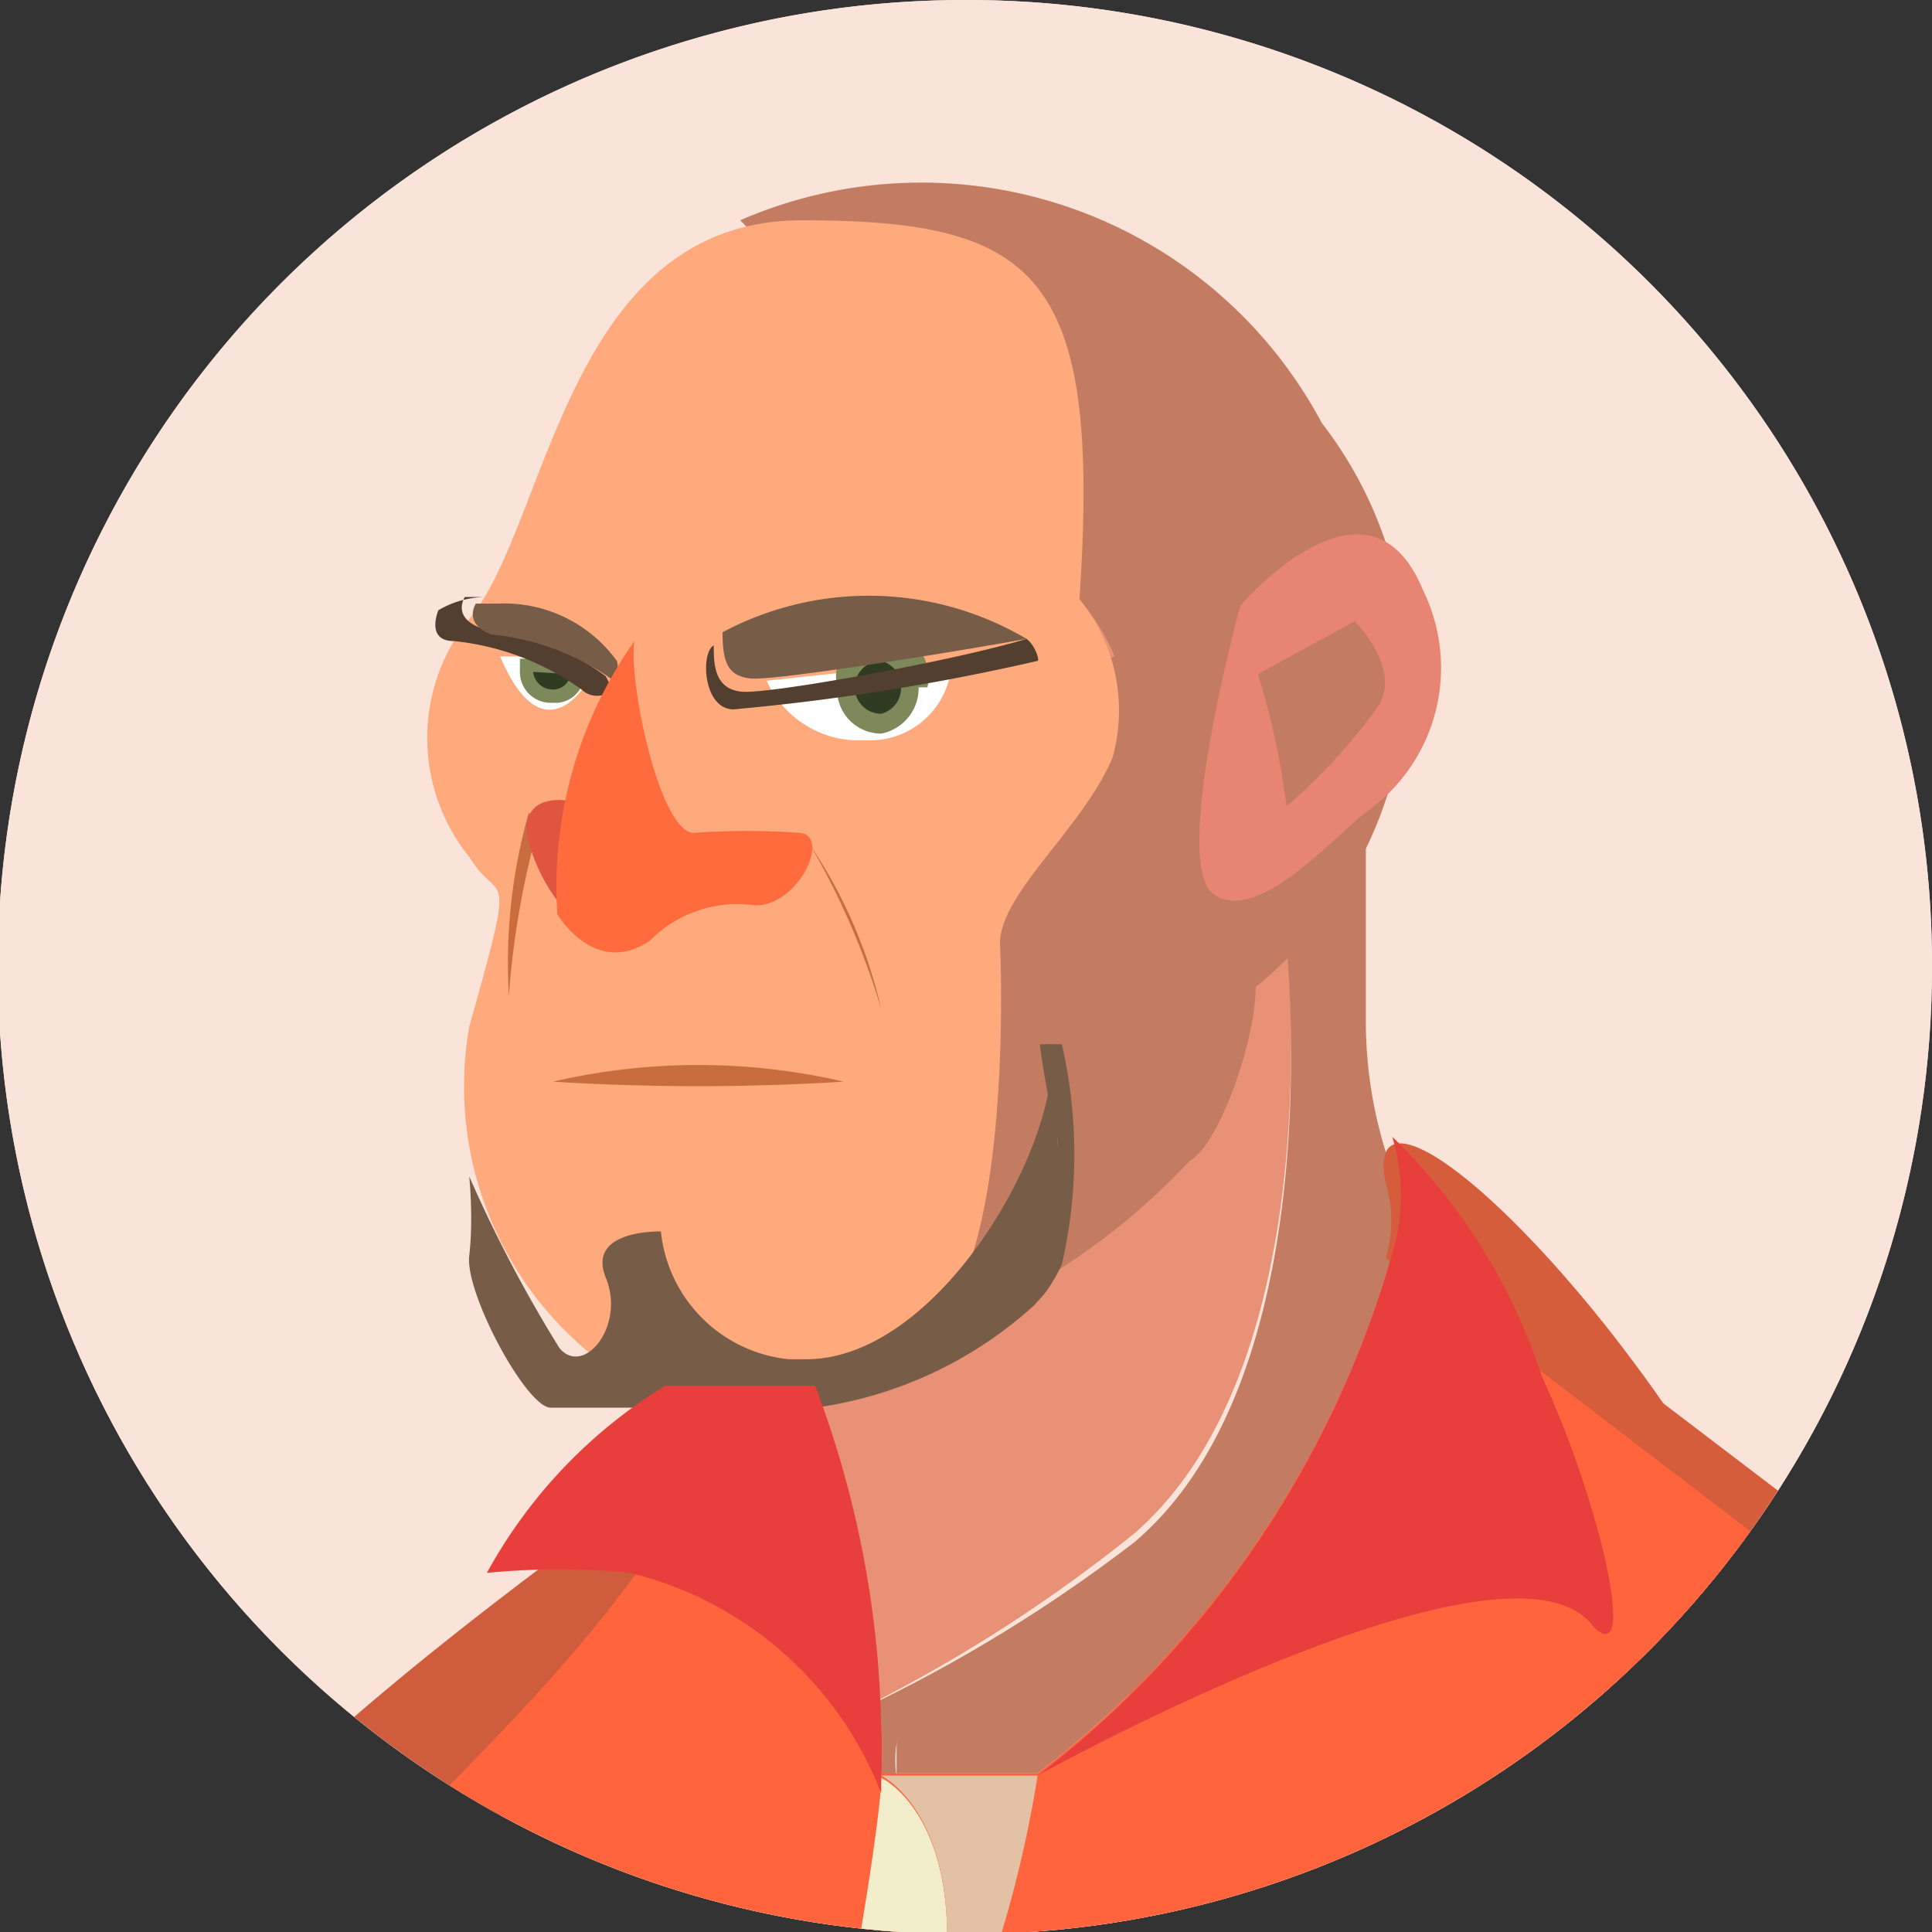 <svg id="Layer_1" data-name="Layer 1" xmlns="http://www.w3.org/2000/svg" xmlns:xlink="http://www.w3.org/1999/xlink" viewBox="0 0 8.77 8.77"><rect x="0" y="0" width="8.77" height="8.77" fill="#333333" stroke="none"/><defs><style>.cls-1{fill:#fae4d9;}.cls-2{clip-path:url(#clip-path);}.cls-3{fill:#cf5c3d;}.cls-4{fill:#e99176;}.cls-5{fill:#c37c61;}.cls-6{fill:#ffaa7d;}.cls-7{fill:#fff;}.cls-8{fill:#c96d3e;}.cls-9{fill:#e78572;}.cls-10{fill:#7d885b;}.cls-11{fill:#303c22;}.cls-12{fill:#df5540;}.cls-13{fill:#523f2f;}.cls-14{fill:#775c47;}.cls-15{fill:#ff6b3d;}.cls-16{fill:#ff643c;}.cls-17{fill:#d65d3c;}.cls-18{fill:#e83f3c;}.cls-19{fill:#f2edca;}.cls-20{fill:#e3c1a4;}</style><clipPath id="clip-path"><path class="cls-1" d="M8.77,4.39A4.39,4.39,0,1,1,4.39,0,4.38,4.38,0,0,1,8.77,4.39Z"/></clipPath></defs><title>Artboard 3-600</title><path class="cls-1" d="M8.77,4.39A4.39,4.39,0,1,1,4.39,0,4.38,4.38,0,0,1,8.77,4.39Z"/><g class="cls-2"><path class="cls-1" d="M8.77,4.39A4.39,4.39,0,1,1,4.39,0,4.38,4.38,0,0,1,8.77,4.39Z"/><path class="cls-3" d="M1.31,9.54a1.85,1.85,0,0,1,.49-.72A7.42,7.42,0,0,0,3.17,6.6S.9,8.15.73,8.81a5.69,5.69,0,0,1-.28.73Z"/><path class="cls-4" d="M5.83,4.15s.25,2-.68,2.81a6.85,6.85,0,0,1-1.35.85l-.14-.12c-.68-.87.28-2.32.28-2.32S5.05,2,4.6,1.17c0,0,1.34.4,1.6,2.62Z"/><path class="cls-5" d="M3.8,7.81A6.85,6.85,0,0,0,5.15,7c.93-.79.68-2.81.68-2.81l.37-.36c0,.25,0,.52,0,.81a2,2,0,0,0,.65,1.47C7.49,6.5,4.68,8.34,3.8,7.81Z"/><path class="cls-5" d="M3.36,1A2.06,2.06,0,0,1,6,1.92,1.84,1.84,0,0,1,5.7,4.48c0,.25-.17.72-.3.79s-.52-1-.52-1l.24-.78a.94.94,0,0,0-.28-.83A21.81,21.81,0,0,0,3.36,1Z"/><path class="cls-5" d="M5.29,2.89A12.59,12.59,0,0,1,5.4,5.27a3.08,3.08,0,0,1-1.31.83C3.64,6.2,4,4,4.33,3.55A2,2,0,0,1,5.29,2.89Z"/><path class="cls-6" d="M4.9,2.72a.8.8,0,0,1,.15.72c-.14.33-.53.63-.51.86,0,0,.07,1.52-.36,1.76a1.84,1.84,0,0,1-1.34.2,1.57,1.57,0,0,1-.71-1.6c.22-.78.14-.54,0-.77a.86.86,0,0,1,0-1.08C2.49,2.38,2.57,1,3.64,1S5,1.24,4.9,2.72Z"/><path class="cls-7" d="M3.48,3.09a.46.46,0,0,0,.45.27A.37.37,0,0,0,4.32,3Z"/><path class="cls-7" d="M2.67,3.09s-.2.36-.4-.11c0,0,0,0,.1,0l.07,0,.15.05.06,0Z"/><path class="cls-8" d="M4,4.58a3.4,3.4,0,0,0-.32-.74l0,0A2.21,2.21,0,0,1,4,4.58Z"/><path class="cls-8" d="M2.4,3.69a2.51,2.51,0,0,0-.09.83,3.88,3.88,0,0,1,.14-.79Z"/><path class="cls-8" d="M3.83,4.91a2.92,2.92,0,0,0-1.32,0A10.65,10.65,0,0,0,3.83,4.91Z"/><path class="cls-9" d="M5.63,2.75s.58-.68.83-.07a.8.8,0,0,1-.25,1c-.15.11-.5.52-.7.38S5.63,2.75,5.63,2.75Z"/><path class="cls-5" d="M5.71,3.06l.44-.24s.21.21.11.38a2.57,2.57,0,0,1-.42.46A3.48,3.48,0,0,0,5.71,3.06Z"/><path class="cls-10" d="M4.17,3.12A.21.21,0,0,1,4,3.33a.2.2,0,0,1-.2-.21.21.21,0,1,1,.41,0Z"/><path class="cls-11" d="M4.09,3.12A.12.12,0,0,1,4,3.24.12.12,0,0,1,4,3,.12.12,0,0,1,4.09,3.12Z"/><path class="cls-10" d="M2.65,3.08a.13.13,0,0,1-.14.11.14.14,0,0,1-.15-.14s0,0,0-.06l.07,0,.15.05Z"/><path class="cls-11" d="M2.59,3.06a.08.08,0,0,1-.08.07.09.09,0,0,1-.09-.08.05.05,0,0,1,0,0Z"/><path class="cls-12" d="M2.61,3.64s-.23-.06-.22.14a.79.79,0,0,0,.22.4Z"/><path class="cls-13" d="M4.71,3a10.24,10.24,0,0,1-1.38.22c-.14,0-.15-.26-.09-.29l0,0c0,.08,0,.2.13.21S4.33,3,4.66,2.9C4.7,2.93,4.72,3,4.71,3Z"/><path class="cls-14" d="M4.66,2.9c-.33.06-1.14.19-1.25.18S3.28,3,3.28,2.87A1.41,1.41,0,0,1,4.66,2.9Z"/><path class="cls-13" d="M2.78,3.13a.1.1,0,0,1-.14,0,1.2,1.2,0,0,0-.58-.22c-.13,0-.07-.14-.07-.14a.43.43,0,0,1,.22-.06l-.1,0s-.06.09.07.14a1.14,1.14,0,0,1,.57.22Z"/><path class="cls-14" d="M2.8,3.1l0,0,0,0a1.14,1.14,0,0,0-.57-.22c-.13-.05-.07-.14-.07-.14l.1,0A.63.63,0,0,1,2.8,3,.19.19,0,0,1,2.8,3.1Z"/><path class="cls-15" d="M2.88,2.91a1.93,1.93,0,0,0-.35,1.24s.17.29.42.12a.56.56,0,0,1,.48-.16c.2,0,.35-.33.19-.33a3.33,3.33,0,0,0-.46,0C3,3.81,2.85,3.09,2.88,2.91Z"/><path class="cls-14" d="M4.7,5.92a1.85,1.85,0,0,1-1,.47H3.52l-.61,0-.41,0c-.11,0-.39-.52-.37-.69s0-.36,0-.36a6.13,6.13,0,0,0,.41.78c.11.13.3-.1.21-.32S3,5.59,3,5.59a.65.65,0,0,0,.58.58h.08c.61,0,1.17-1,1.11-1.43C4.72,4.74,4.93,5.61,4.7,5.92Z"/><path class="cls-14" d="M4.72,4.74l.1,0a2.23,2.23,0,0,1,0,1c-.18.38-.33.14-.33.14s.34-.54.31-.71A4.11,4.11,0,0,1,4.72,4.74Z"/><path class="cls-5" d="M6.32,5.69A4.55,4.55,0,0,1,4.71,8.05h0l-.64,0c0-.08,0-.15,0-.23a4,4,0,0,0,2-1.7,2.08,2.08,0,0,0,.23-.48Z"/><path class="cls-5" d="M4.07,8.07H4a1.69,1.69,0,0,0,0-.23h.09C4.06,7.92,4.06,8,4.07,8.07Z"/><path class="cls-16" d="M8.37,9.54c0-.12.05-.24.07-.37A3.52,3.52,0,0,0,7.92,7L7,6.25,6.57,5.9l-.25-.21A4.55,4.55,0,0,1,4.71,8.05h0l-.64,0H4a1.69,1.69,0,0,0,0-.23.17.17,0,0,1-.13-.07,1.3,1.3,0,0,1-.41-.92h0a2.57,2.57,0,0,1,.07-.4c0-.05-.31.13-.32.16a3.4,3.4,0,0,1-.38.63C2.24,8,1.43,8.61,1.21,9.08c-.05.1-.12.26-.2.46Z"/><path class="cls-17" d="M6.57,5.9,7.92,7l1,.8a1.64,1.64,0,0,1,.54,1.77h.79A1.5,1.5,0,0,0,9.69,8L7.55,6.37c-.64-.92-1.36-1.49-1.26-1a.58.58,0,0,1,0,.34Z"/><path class="cls-16" d="M7.92,9.21a1.8,1.8,0,0,0-.41.33h2a1.64,1.64,0,0,0-.54-1.77l-1-.8L6.57,5.9l1.19,3Z"/><path class="cls-18" d="M7.23,7.38c-.37-.48-2.34.58-2.52.68h0A4.55,4.55,0,0,0,6.32,5.69a.92.92,0,0,0,0-.53A2.67,2.67,0,0,1,7,6.25a4.57,4.57,0,0,1,.28.8C7.4,7.58,7.23,7.38,7.23,7.38Z"/><path class="cls-19" d="M4.18,9.54C4.53,8.31,4,8.07,4,8.07H4v0c0,.15-.09.72-.22,1.42Z"/><path class="cls-18" d="M4,7.84a1.69,1.69,0,0,1,0,.23H4v0s0,.05,0,.07a1.64,1.64,0,0,0-1.14-1h0a3.31,3.31,0,0,0-.65,0,2.28,2.28,0,0,1,.81-.85l.61,0H3.7A4.59,4.59,0,0,1,4,7.84Z"/><path class="cls-20" d="M4.18,9.54h.07a5.4,5.4,0,0,0,.46-1.48h0l-.64,0H4S4.53,8.31,4.18,9.54Z"/></g></svg>